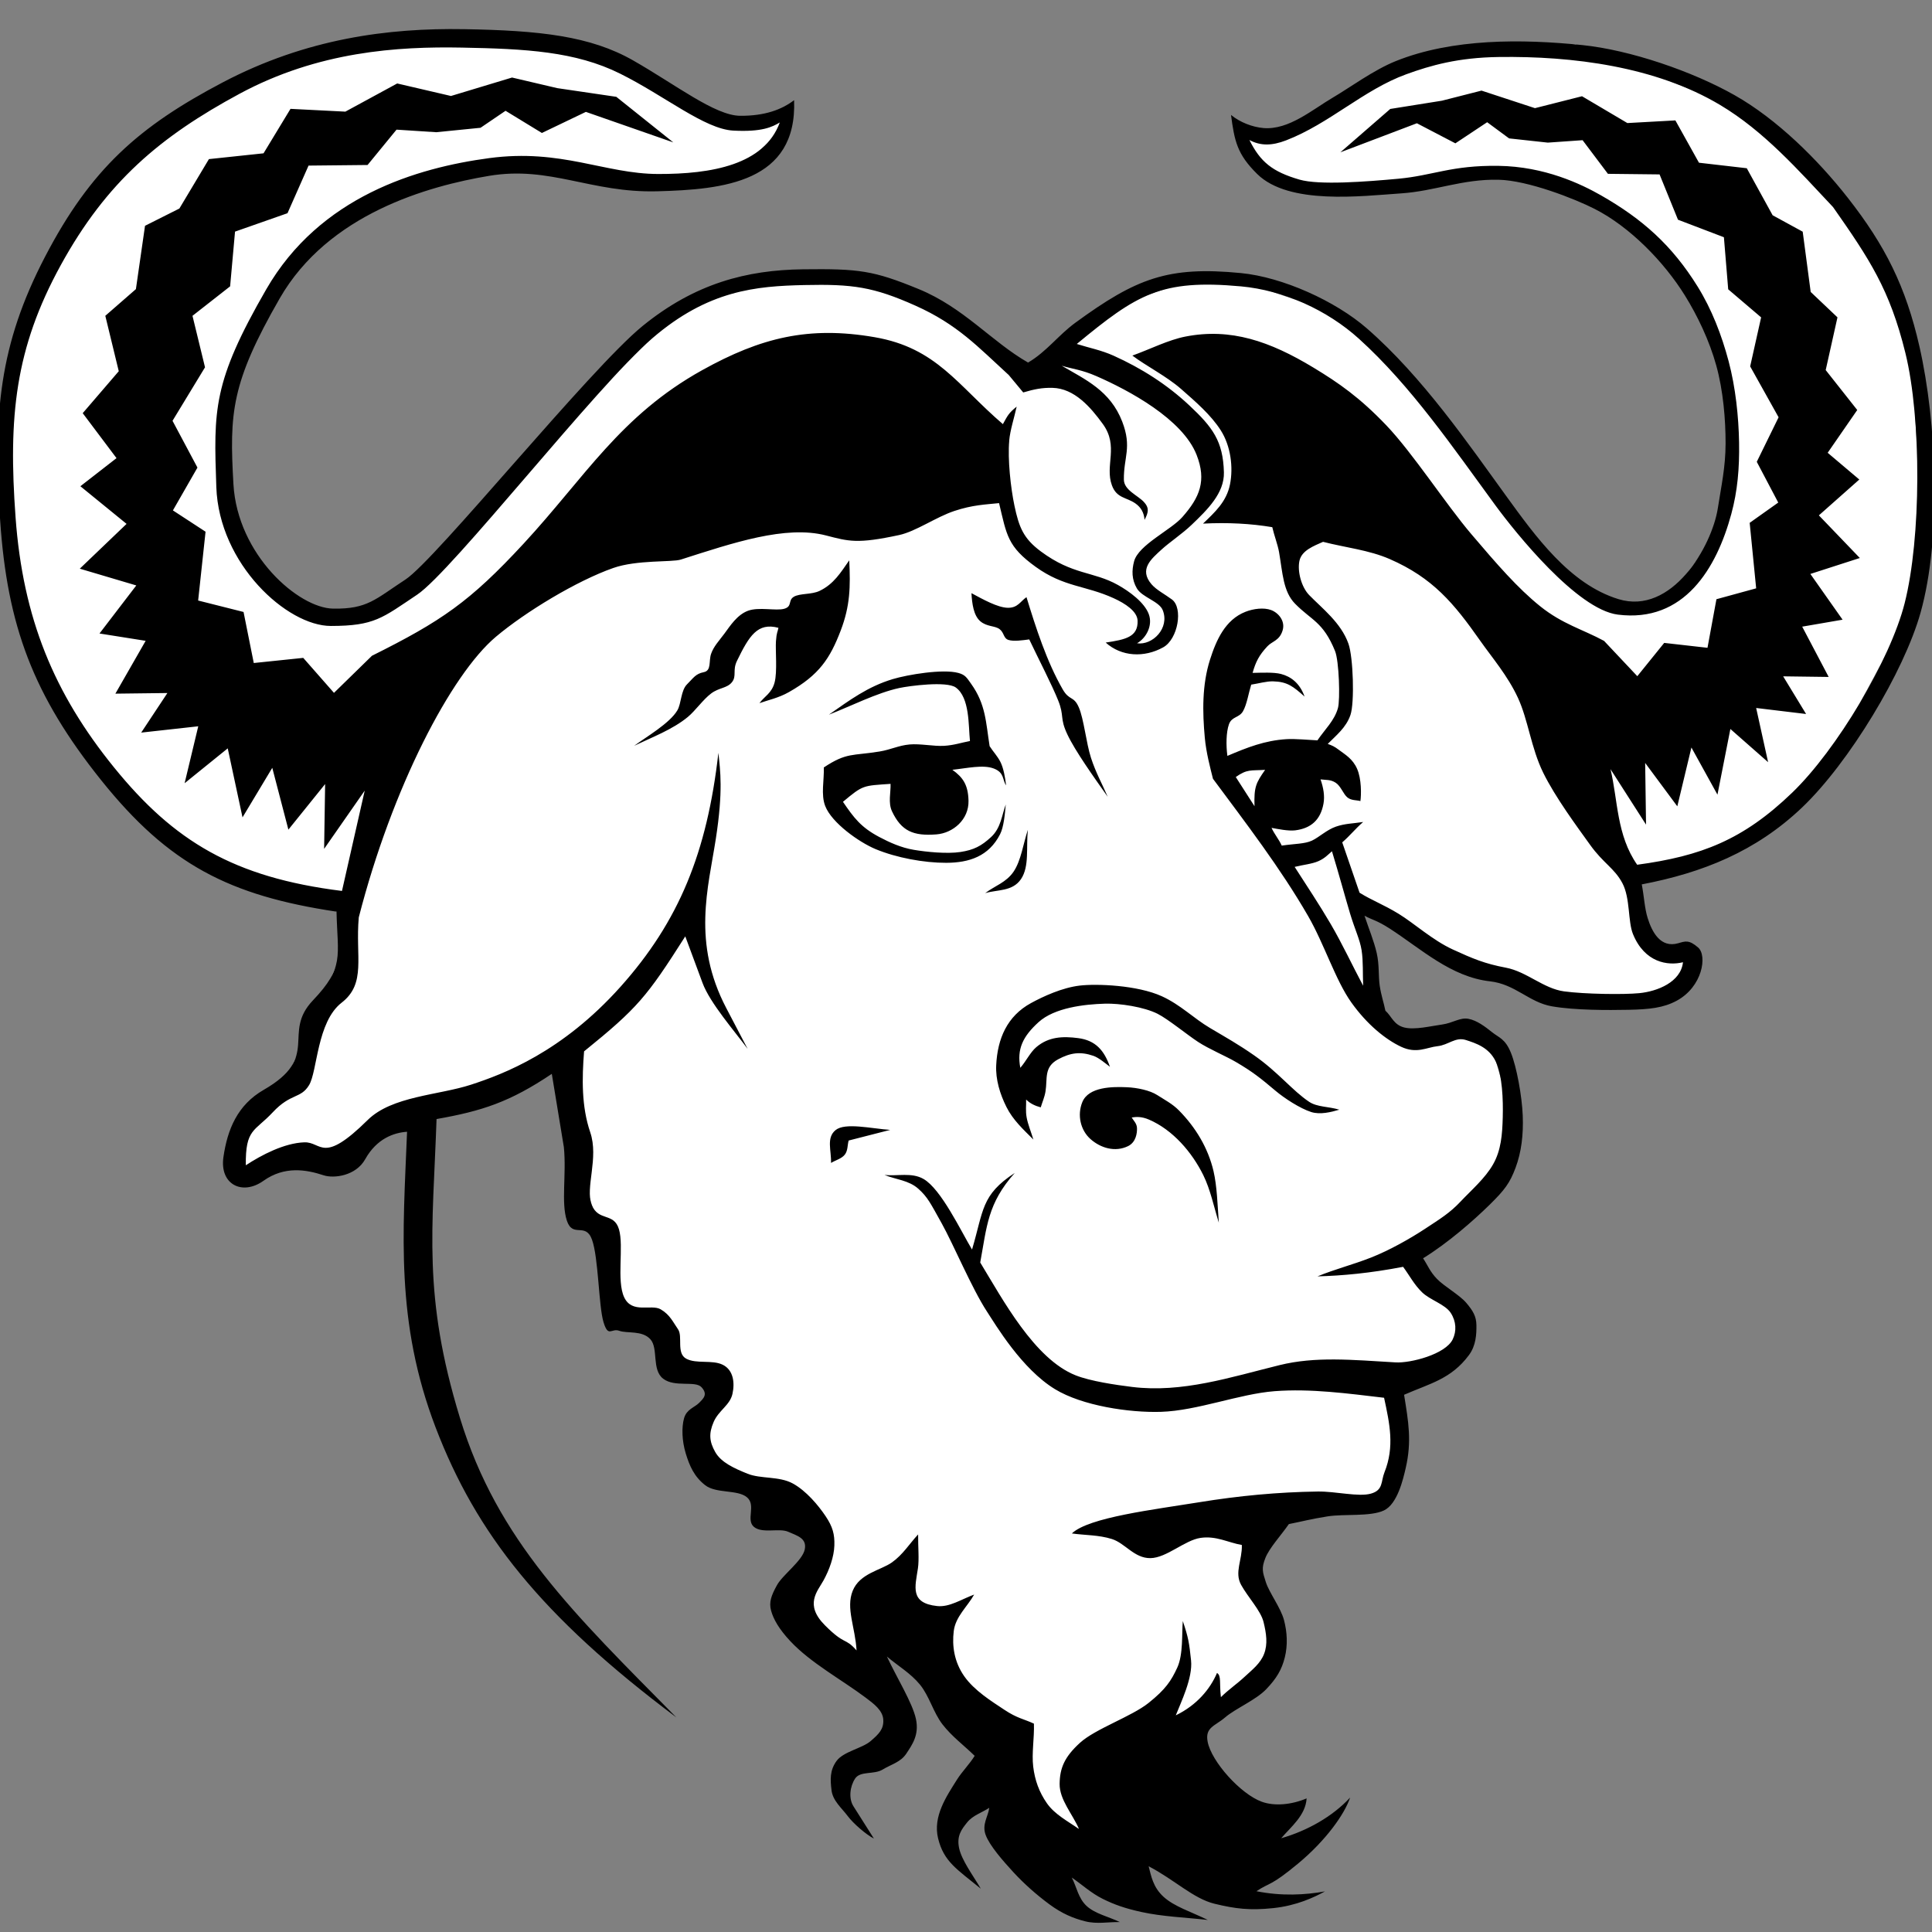 <?xml version="1.0" encoding="UTF-8" standalone="no"?>
<!-- Created with Inkscape (http://www.inkscape.org/) -->

<svg
   xmlns:dc="http://purl.org/dc/elements/1.1/"
   xmlns:cc="http://creativecommons.org/ns#"
   xmlns:rdf="http://www.w3.org/1999/02/22-rdf-syntax-ns#"
   xmlns:svg="http://www.w3.org/2000/svg"
   xmlns="http://www.w3.org/2000/svg"
   xmlns:sodipodi="http://sodipodi.sourceforge.net/DTD/sodipodi-0.dtd"
   xmlns:inkscape="http://www.inkscape.org/namespaces/inkscape"
   width="24"
   height="24"
   viewBox="0 0 6.48 6.48"
   version="1.1"
   id="svg8"
   inkscape:version="0.92.4 5da689c313, 2019-01-14"
   sodipodi:docname="text-x-makefile.svg">
  <rect x="0" y="0" width="6.48" height="6.48" fill="#808080" stroke="none"/>
  <defs
     id="defs2" />
  <sodipodi:namedview
     id="base"
     pagecolor="#232323"
     bordercolor="#666666"
     borderopacity="1.0"
     inkscape:pageopacity="1"
     inkscape:pageshadow="2"
     inkscape:zoom="22.4"
     inkscape:cx="9.8111264"
     inkscape:cy="13.641679"
     inkscape:document-units="px"
     inkscape:current-layer="layer1"
     showgrid="false"
     units="px"
     scale-x="0.27"
     inkscape:window-width="1920"
     inkscape:window-height="1016"
     inkscape:window-x="0"
     inkscape:window-y="27"
     inkscape:window-maximized="1" />
  <g
     inkscape:label="Layer 1"
     inkscape:groupmode="layer"
     id="layer1"
     transform="translate(0,-290.65)">
    <g
       id="g13829"
       transform="matrix(0.045,0,0,0.045,3.12,280.713)">
      <path
         d="m -44.797,306.427 c 0,-8.1e-4 -7.645,1.7 -7.645,1.7 0,0 4.508,-7.002 4.508,-7.002 0,0 5.162,-11.71 5.162,-11.71 0,0 -15.446,-6.733 -15.446,-6.733 0,0 -9.486,-14.952 -9.486,-14.952 0,0 -1.176,-18.922 -1.176,-18.922 0,0 7.173,-14.891 7.173,-14.891 0,0 14.95,-9.198 14.95,-9.198 0,0 18.605,-0.978 18.605,-0.978 0,0 11.343,5.713 11.343,5.713 0,0 6.428,0.423 6.428,0.423 0,0 -4.879,4.531 -4.879,4.531 0,0 -14.85,-1.5 -14.85,-1.5 0,0 -13.19,3.553 -13.19,3.553 0,0 -7.414,8.498 -7.414,8.498 0,0 -2.402,11.911 -2.402,11.911 0,0 4.897,8.981 4.897,8.981 0,0 6.712,0.8 6.712,0.8 0,0 23.86,-23.729 23.86,-23.729 0,0 12.53,-1.735 12.53,-1.735 0,0 12.409,7.031 12.409,7.031 0,0 5.584,-4.285 5.584,-4.285 0,0 8.29,-2.823 8.29,-2.823 0,0 10.156,3.442 10.156,3.442 0,0 16.974,20.489 16.974,20.489 0,0 6.156,1.144 6.156,1.144 0,0 5.103,-6.877 5.103,-6.877 0,0 -0.478,-12.55 -0.478,-12.55 0,0 -6.861,-9.793 -6.861,-9.793 0,0 -9.617,-3.248 -9.617,-3.248 0,0 -7.78,1.35 -7.78,1.35 0,0 -9.716,-0.769 -9.716,-0.769 0,0 -1.377,-3.065 -1.377,-3.065 0,0 8.046,-3.159 8.046,-3.159 0,0 6.453,-3.267 6.453,-3.267 0,0 9.882,-0.671 9.882,-0.671 0,0 14.553,5.666 14.553,5.666 0,0 10.233,14.175 10.233,14.175 0,0 1.323,20.115 1.323,20.115 0,0 -8.829,16.362 -8.829,16.362 0,0 -12.42,6.237 -12.42,6.237 0,0 0.324,4.779 0.324,4.779 0,0 3.456,0.432 3.456,0.432 0,0 -1.431,3.213 -1.431,3.213 0,0 -8.073,0.297 -8.073,0.297 0,0 -15.552,-6.885 -15.552,-6.885 0,0 2.241,9.342 2.241,9.342 0,0 7.641,0 7.641,0 0,0 2.268,7.911 2.268,7.911 0,0 -7.641,8.937 -7.641,8.937 0,0 4.131,4.914 4.131,4.914 0,0 -5.265,4.914 -5.265,4.914 0,0 -0.81,7.479 -0.81,7.479 0,0 -10.638,3.132 -10.638,3.132 0,0 2.592,8.37 2.592,8.37 0,0 -16.497,14.796 -16.497,14.796 0,0 -11.326,-14.094 -11.326,-14.094 0,0 -8.16,-0.701 -8.16,-0.701 0,0 2.326,-8.369 2.326,-8.369 0,0 -9.316,-4.279 -9.316,-4.279 0,0 0.163,-6.316 0.163,-6.316 0,0 -6.448,-6.408 -6.448,-6.408 l -5.094,-17.64 c 0,0 -16.657,5.912 -16.657,5.912 z"
         id="path2"
         style="fill:#ffffff;stroke-width:0.27"
         inkscape:connector-curvature="0" />
      <path
         style="stroke-width:0.27"
         d="m -38.994,305.177 c -0.981,0.067 -2.259,0.506 -3.116,2.042 -0.7,1.254 -2.338,1.454 -3.104,1.202 -1.275,-0.421 -2.904,-0.713 -4.482,0.411 -1.578,1.124 -3.282,0.274 -2.983,-1.776 0.299,-2.049 1.039,-3.875 3.004,-5.005 4.292,-2.469 1.309,-4.187 3.664,-6.665 2.36,-2.483 1.839,-3.242 1.76,-6.614 -7.977,-1.198 -12.497,-3.497 -17.546,-9.805 -5.048,-6.307 -7.005,-11.499 -7.528,-19.407 -0.523,-7.908 -0.07,-13.033 3.347,-19.597 3.417,-6.564 7.014,-9.724 13.248,-13.001 6.234,-3.277 12.342,-4.062 17.987,-3.966 5.646,0.095 9.408,0.509 12.598,2.329 3.19,1.82 6.108,4.11 7.968,4.127 1.861,0.017 3.127,-0.471 4.031,-1.164 0.241,6.13 -5.276,6.662 -10.211,6.792 -4.936,0.129 -7.969,-1.912 -12.515,-1.153 -4.546,0.76 -11.989,2.828 -15.615,9.139 -3.626,6.311 -3.749,8.542 -3.448,13.835 0.301,5.293 4.857,9.242 7.428,9.284 2.571,0.043 3.145,-0.702 5.396,-2.17 2.251,-1.468 13.742,-15.693 17.663,-18.888 3.921,-3.195 7.791,-4.182 11.969,-4.233 4.178,-0.051 5.246,0.09 8.615,1.472 3.37,1.381 5.44,3.924 8.157,5.479 1.389,-0.817 2.251,-2.038 3.525,-2.969 4.557,-3.33 6.924,-4.228 12.34,-3.701 3.113,0.303 7.038,2.081 9.38,4.117 4.17,3.626 7.615,8.674 10.399,12.509 2.168,2.986 4.719,6.56 8.361,7.677 3.976,1.219 6.968,-3.931 7.408,-6.788 0.249,-1.619 0.574,-3.037 0.576,-4.819 0.003,-1.782 -0.179,-3.944 -0.693,-5.801 -0.514,-1.857 -1.393,-3.704 -2.346,-5.236 -1.55,-2.493 -4.087,-5.103 -6.726,-6.445 -1.481,-0.753 -4.966,-2.123 -7.163,-2.171 -2.692,-0.058 -4.742,0.846 -7.231,1.015 -3.012,0.205 -8.393,0.883 -10.754,-1.444 -1.503,-1.481 -1.692,-2.469 -1.949,-4.4 0.664,0.547 1.592,0.907 2.419,0.977 1.886,0.159 3.652,-1.381 5.175,-2.273 1.254,-0.735 3.03,-2.049 4.677,-2.713 4.233,-1.706 9.432,-1.657 13.9,-1.2 3.581,0.366 8.224,1.959 11.365,3.737 3.156,1.785 6.197,4.795 8.424,7.633 2.802,3.57 4.334,6.634 5.349,11.087 1.297,5.687 1.657,14.23 0.089,19.837 -1.236,4.419 -5.34,11.206 -8.834,14.533 -3.446,3.282 -7.424,4.866 -11.949,5.732 0.177,0.913 0.206,1.765 0.44,2.513 0.333,1.063 0.969,2.247 2.276,1.873 0.521,-0.149 0.8,-0.279 1.487,0.322 0.687,0.601 0.329,2.923 -1.603,3.965 -0.98,0.528 -2.014,0.643 -3.583,0.674 -1.569,0.031 -4.018,0.038 -5.722,-0.26 -1.703,-0.298 -2.721,-1.65 -4.608,-1.862 -2.916,-0.326 -5.148,-2.433 -7.486,-3.939 -0.976,-0.629 -1.305,-0.635 -1.867,-0.953 0.304,0.93 0.709,1.896 0.911,2.79 0.203,0.894 0.116,1.722 0.224,2.438 0.107,0.715 0.305,1.271 0.421,1.851 0.467,0.418 0.616,1.053 1.401,1.253 0.785,0.2 2.014,-0.111 2.818,-0.219 0.803,-0.108 1.342,-0.546 1.972,-0.426 0.631,0.12 1.228,0.571 1.757,0.994 0.528,0.423 0.983,0.485 1.41,1.541 0.428,1.056 0.82,3.218 0.879,4.663 0.059,1.445 -0.103,2.749 -0.532,3.896 -0.428,1.147 -0.805,1.655 -1.964,2.791 -1.16,1.136 -3.048,2.803 -4.932,3.964 0.347,0.514 0.501,0.984 1.042,1.542 0.541,0.558 1.669,1.183 2.171,1.771 0.501,0.588 0.756,1.01 0.763,1.67 0.008,0.66 -0.024,1.517 -0.56,2.236 -1.334,1.791 -2.912,2.112 -4.831,2.954 0.323,2.015 0.586,3.454 0.12,5.466 -0.19,0.82 -0.613,2.678 -1.624,3.155 -1.011,0.477 -2.962,0.246 -4.196,0.442 -1.234,0.196 -1.925,0.383 -2.888,0.574 -0.585,0.845 -1.456,1.778 -1.754,2.536 -0.299,0.758 -0.209,1.03 0.042,1.803 0.251,0.774 1.105,1.901 1.347,2.807 0.242,0.906 0.289,1.882 0.063,2.79 -0.226,0.909 -0.613,1.568 -1.388,2.375 -0.774,0.807 -2.297,1.441 -3.056,2.095 -0.759,0.654 -1.515,0.733 -1.308,1.815 0.285,1.487 2.457,3.898 4.028,4.472 0.942,0.344 2.206,0.236 3.35,-0.247 -0.077,1.27 -1.176,2.126 -1.894,2.969 1.944,-0.556 3.83,-1.62 5.134,-3.031 -0.404,1.225 -1.796,3.192 -3.877,4.919 -2.081,1.727 -2.069,1.374 -3.103,2.061 1.888,0.379 3.643,0.277 5.106,0.014 -0.802,0.442 -2.116,1.064 -3.856,1.246 -1.741,0.183 -2.814,0.053 -4.383,-0.328 -1.569,-0.381 -3.001,-1.807 -4.902,-2.79 0.185,0.705 0.317,1.553 1.116,2.279 0.799,0.725 2.009,1.094 3.295,1.721 -1.637,-0.186 -3.357,-0.242 -4.965,-0.596 -1.191,-0.263 -1.991,-0.541 -2.862,-0.973 -0.871,-0.431 -1.543,-1.061 -2.314,-1.591 0.37,0.706 0.479,1.537 1.108,2.119 0.629,0.582 1.652,0.799 2.479,1.199 -0.863,-0.019 -1.692,0.168 -2.587,-0.057 -0.895,-0.225 -1.734,-0.578 -2.664,-1.264 -0.93,-0.685 -1.889,-1.529 -2.683,-2.392 -0.793,-0.863 -1.773,-1.981 -2.069,-2.776 -0.297,-0.796 0.178,-1.352 0.267,-2.027 -0.548,0.36 -1.222,0.558 -1.643,1.081 -0.421,0.522 -0.794,1 -0.608,1.91 0.187,0.911 1.027,2.024 1.621,3.037 -1.773,-1.45 -2.764,-2.009 -3.186,-3.758 -0.395,-1.638 0.627,-3.124 1.404,-4.363 0.386,-0.615 0.963,-1.187 1.324,-1.781 -0.801,-0.784 -1.717,-1.457 -2.403,-2.351 -0.686,-0.894 -0.975,-2.103 -1.675,-2.958 -0.701,-0.855 -1.644,-1.397 -2.465,-2.094 0.722,1.55 1.908,3.452 2.165,4.652 0.257,1.2 -0.289,1.934 -0.714,2.582 -0.426,0.648 -1.113,0.792 -1.766,1.19 -0.652,0.398 -1.666,0.084 -2.055,0.675 -0.388,0.591 -0.492,1.48 -0.121,2.065 l 1.523,2.404 c -0.561,-0.283 -1.528,-1.107 -1.963,-1.691 -0.436,-0.584 -1.104,-1.124 -1.196,-1.914 -0.092,-0.79 -0.136,-1.475 0.376,-2.179 0.512,-0.703 1.913,-0.939 2.54,-1.48 0.627,-0.541 0.979,-0.893 0.943,-1.592 -0.036,-0.699 -0.718,-1.199 -1.305,-1.64 -1.792,-1.344 -4.091,-2.583 -5.612,-4.203 -0.86,-0.915 -1.272,-1.654 -1.445,-2.286 -0.173,-0.631 0.01,-1.124 0.437,-1.9 0.427,-0.777 1.892,-1.814 2.07,-2.658 0.178,-0.843 -0.562,-1.025 -1.23,-1.322 -0.668,-0.298 -1.936,0.153 -2.555,-0.365 -0.619,-0.518 0.182,-1.605 -0.516,-2.202 -0.698,-0.596 -2.295,-0.264 -3.119,-0.905 -0.824,-0.642 -1.165,-1.438 -1.449,-2.369 -0.284,-0.931 -0.316,-1.951 -0.124,-2.625 0.193,-0.674 0.771,-0.792 1.12,-1.142 0.349,-0.349 0.652,-0.639 0.187,-1.16 -0.465,-0.521 -1.989,0.029 -2.864,-0.64 -0.876,-0.669 -0.34,-2.271 -0.959,-2.946 -0.619,-0.675 -1.73,-0.411 -2.317,-0.627 -0.586,-0.216 -0.816,0.545 -1.176,-0.658 -0.36,-1.204 -0.369,-4.793 -0.853,-6.132 -0.484,-1.339 -1.434,-0.09 -1.875,-1.422 -0.441,-1.331 -0.023,-3.459 -0.222,-5.469 l -0.9,-5.469 c -3.141,2.11 -5.215,2.773 -8.59,3.369 -0.282,8.257 -1.057,13.12 1.745,22.28 2.803,9.161 8.474,14.559 16.126,22.315 -10.097,-7.564 -14.917,-13.714 -17.934,-21.592 -3.018,-7.879 -2.438,-14.468 -2.135,-22.055 z m 53.651,-3.319 c 0.777,0.035 1.721,0.232 2.266,0.586 0.546,0.354 1.125,0.644 1.62,1.148 1.236,1.258 2.162,2.776 2.572,4.519 0.261,1.112 0.3,2.537 0.395,3.842 -0.374,-1.206 -0.625,-2.464 -1.158,-3.545 -0.84,-1.704 -2.267,-3.368 -4.039,-4.134 -0.585,-0.253 -0.975,-0.206 -1.297,-0.161 0.144,0.242 0.385,0.444 0.396,0.798 0.011,0.354 -0.069,1.047 -0.669,1.338 -0.968,0.47 -2.043,0.139 -2.791,-0.521 -0.754,-0.666 -1.01,-1.792 -0.616,-2.76 0.47,-1.153 2.261,-1.156 3.321,-1.109 z m -9.739,-1.642 c 0.097,-1.983 0.813,-3.656 2.59,-4.628 0.919,-0.503 2.335,-1.153 3.636,-1.306 1.25,-0.147 4.29,-0.039 6.119,0.795 1.404,0.641 2.361,1.639 3.594,2.368 1.233,0.73 2.11,1.219 3.284,2.037 1.802,1.256 2.858,2.638 4.108,3.467 0.601,0.398 1.446,0.339 2.243,0.583 -0.62,0.184 -1.431,0.387 -2.1,0.173 -0.834,-0.267 -2.001,-1.03 -2.648,-1.576 -1.144,-0.966 -1.737,-1.437 -2.985,-2.166 -0.745,-0.434 -1.972,-0.946 -2.791,-1.48 -0.819,-0.534 -2.242,-1.706 -3.029,-2.102 -1.001,-0.504 -2.803,-0.784 -3.917,-0.751 -1.535,0.045 -3.757,0.298 -4.945,1.376 -1.18,1.071 -1.628,2.014 -1.362,3.405 0.444,-0.512 0.74,-1.155 1.186,-1.536 0.922,-0.788 1.981,-0.826 3.129,-0.677 1.29,0.168 1.939,0.913 2.365,2.137 -0.287,-0.211 -0.814,-0.673 -1.23,-0.816 -0.977,-0.337 -1.715,-0.233 -2.63,0.257 -1.08,0.579 -0.786,1.437 -0.942,2.391 -0.071,0.44 -0.237,0.794 -0.356,1.191 -0.406,-0.107 -0.782,-0.276 -1.089,-0.581 0.013,0.446 -0.052,0.835 0.039,1.336 0.091,0.501 0.335,1.096 0.502,1.644 -0.752,-0.752 -1.521,-1.453 -2.007,-2.424 -0.486,-0.972 -0.816,-2.05 -0.764,-3.117 z m 1.301,-14.434 c 0.554,-0.823 0.717,-2.085 1.058,-3.111 -0.137,1.3 0.126,2.729 -0.508,3.67 -0.634,0.941 -1.749,0.776 -2.672,1.05 0.718,-0.548 1.567,-0.787 2.122,-1.609 z m -13.271,19.269 c 0.712,-0.576 2.632,-0.116 4.069,-0.013 -1.032,0.264 -2.065,0.529 -3.097,0.793 -0.096,0.351 -0.053,0.754 -0.288,1.053 -0.236,0.3 -0.684,0.411 -1.026,0.616 0.034,-0.923 -0.369,-1.874 0.343,-2.449 z m 10.123,-40.019 c 0.858,0.462 1.946,1.072 2.703,1.091 0.757,0.019 0.956,-0.495 1.401,-0.792 0.701,2.286 1.506,4.797 2.699,6.871 0.5,0.869 0.819,0.465 1.199,1.338 0.38,0.873 0.548,2.649 0.909,3.765 0.361,1.115 0.831,1.936 1.247,2.904 -1.055,-1.495 -2.418,-3.401 -3.006,-4.645 -0.588,-1.244 -0.211,-1.352 -0.687,-2.537 -0.476,-1.185 -1.437,-3.032 -2.156,-4.547 -0.515,0.068 -1.152,0.162 -1.543,0.041 -0.391,-0.121 -0.313,-0.537 -0.667,-0.806 -0.354,-0.269 -0.949,-0.165 -1.444,-0.594 -0.496,-0.429 -0.609,-1.31 -0.653,-2.089 z m -4.617,11.278 c 0.807,-0.071 1.809,0.146 2.565,0.103 0.756,-0.043 1.295,-0.239 1.943,-0.359 -0.12,-1.138 -0.006,-3.23 -1.057,-3.99 -0.679,-0.491 -3.467,-0.121 -4.211,0.039 -1.676,0.361 -3.627,1.361 -5.247,1.987 1.553,-1.085 2.895,-2.09 4.757,-2.65 1.12,-0.337 3.733,-0.774 4.888,-0.462 0.528,0.142 0.634,0.361 0.954,0.808 1.1,1.536 1.097,2.863 1.382,4.652 0.281,0.437 0.579,0.729 0.807,1.18 0.227,0.451 0.355,1.16 0.419,1.74 -0.288,-0.417 -0.112,-0.941 -0.909,-1.252 -0.798,-0.311 -2.019,-0.021 -3.094,0.092 0.784,0.565 1.173,1.11 1.203,2.305 0.035,1.403 -1.153,2.414 -2.394,2.51 -1.722,0.134 -2.61,-0.245 -3.307,-1.717 -0.305,-0.645 -0.084,-1.42 -0.109,-2.049 -2.07,0.144 -2.036,0.076 -3.548,1.338 0.822,1.204 1.34,1.897 2.699,2.618 0.762,0.404 1.625,0.798 2.569,0.958 0.944,0.161 2.493,0.316 3.485,0.164 0.992,-0.152 1.554,-0.436 2.29,-1.116 0.736,-0.68 0.803,-1.655 1.091,-2.425 -0.065,0.741 -0.15,1.685 -0.426,2.223 -0.837,1.634 -2.284,2.119 -4.013,2.124 -1.659,0.005 -3.711,-0.377 -5.254,-1.017 -1.234,-0.511 -3.279,-1.96 -3.765,-3.218 -0.332,-0.86 -0.069,-1.915 -0.104,-2.872 1.709,-1.136 2.131,-0.857 4.153,-1.189 0.846,-0.139 1.427,-0.453 2.234,-0.524 z m -9.952,-7.695 c 0.048,-0.681 0.123,-0.666 0.185,-0.999 -1.557,-0.416 -2.181,0.593 -3.093,2.469 -0.342,0.702 -0.004,1.119 -0.37,1.581 -0.366,0.462 -0.956,0.397 -1.55,0.841 -0.594,0.443 -1.183,1.292 -1.739,1.752 -1.14,0.943 -2.681,1.518 -4.004,2.152 0.903,-0.666 2.656,-1.677 3.223,-2.645 0.301,-0.513 0.256,-1.481 0.724,-1.943 0.468,-0.462 0.632,-0.781 1.236,-0.899 0.604,-0.118 0.361,-0.818 0.556,-1.375 0.195,-0.557 0.583,-0.952 0.996,-1.508 0.413,-0.556 0.934,-1.391 1.75,-1.695 0.816,-0.303 2.088,0.025 2.705,-0.15 0.617,-0.175 0.263,-0.623 0.711,-0.893 0.449,-0.269 1.322,-0.151 1.922,-0.439 1.063,-0.511 1.571,-1.364 2.211,-2.278 0.093,1.966 0.07,3.382 -0.636,5.232 -0.796,2.082 -1.602,3.308 -3.86,4.589 -0.778,0.441 -1.552,0.594 -2.198,0.825 0.376,-0.513 0.914,-0.736 1.129,-1.539 0.214,-0.804 0.054,-2.398 0.102,-3.079 z m 36.46,9.587 c -1.074,0.07 -1.328,-0.071 -2.188,0.535 0.466,0.725 0.931,1.449 1.396,2.174 -0.041,-1.43 0.098,-1.717 0.791,-2.709 z m -2.813,-1.04 c 1.487,-0.633 2.783,-1.146 4.401,-1.247 0.649,-0.041 1.655,0.06 2.31,0.089 0.558,-0.821 1.269,-1.469 1.529,-2.407 0.173,-0.622 0.087,-3.508 -0.218,-4.257 -0.89,-2.181 -1.754,-2.273 -2.979,-3.522 -0.889,-0.906 -0.924,-2.285 -1.19,-3.831 -0.097,-0.568 -0.376,-1.286 -0.507,-1.872 -1.601,-0.27 -3.322,-0.359 -5.163,-0.266 0.893,-0.856 1.756,-1.639 2.012,-2.925 0.256,-1.286 0.048,-2.867 -0.683,-4.019 -0.731,-1.153 -1.898,-2.157 -2.97,-3.097 -1.072,-0.939 -2.609,-1.715 -3.624,-2.483 1.321,-0.473 2.67,-1.168 3.964,-1.419 3.371,-0.654 6.276,0.346 9.527,2.312 1.891,1.143 3.454,2.23 5.431,4.299 1.976,2.069 4.427,5.864 6.34,8.114 1.913,2.25 3.457,4.03 5.126,5.372 1.669,1.342 3.18,1.725 4.769,2.587 l 2.478,2.631 2.005,-2.481 3.226,0.365 0.667,-3.621 2.961,-0.811 -0.483,-4.882 2.129,-1.511 -1.6,-3.037 1.626,-3.319 -2.119,-3.794 0.817,-3.653 -2.454,-2.091 -0.32,-3.882 -3.423,-1.306 -1.373,-3.377 -3.849,-0.043 -1.888,-2.507 -2.591,0.181 -2.888,-0.315 -1.633,-1.206 -2.37,1.574 -2.868,-1.496 -5.702,2.165 3.717,-3.232 3.851,-0.615 2.95,-0.752 3.984,1.308 3.507,-0.888 3.381,1.999 3.578,-0.198 1.758,3.154 3.563,0.411 1.928,3.506 2.241,1.223 0.595,4.492 1.996,1.893 -0.877,3.93 2.351,2.976 -2.204,3.189 2.357,1.993 -3.013,2.671 3.052,3.178 -3.686,1.189 2.401,3.409 -3.01,0.519 1.974,3.748 -3.393,-0.045 1.709,2.807 -3.721,-0.448 0.89,4.039 -2.812,-2.474 -0.963,4.895 -1.941,-3.515 -1.051,4.384 -2.396,-3.233 0.065,4.597 -2.648,-4.133 c 0.558,2.345 0.447,4.913 1.987,7.124 4.773,-0.646 7.892,-1.848 11.548,-5.367 3.33,-3.204 7.311,-9.886 8.388,-14.123 1.23,-4.836 1.268,-13.729 0.056,-18.653 -1.166,-4.74 -2.681,-7.004 -5.388,-10.872 -2.588,-2.748 -5.133,-5.652 -8.417,-7.612 -4.821,-2.877 -11.003,-3.653 -16.498,-3.578 -3.042,0.042 -5.08,0.626 -6.899,1.287 -3.181,1.157 -5.725,3.68 -8.959,4.927 -1.055,0.406 -1.9,0.419 -2.731,-0.025 0.813,1.627 1.698,2.357 3.726,2.949 1.467,0.428 4.968,0.157 7.378,-0.065 2.587,-0.239 3.937,-1.008 7.458,-0.96 3.439,0.047 6.164,1.354 7.653,2.205 3.074,1.758 5.278,3.708 7.194,6.796 1.052,1.696 1.789,3.61 2.308,5.563 0.519,1.953 0.746,4.14 0.779,6.052 0.033,1.912 -0.113,3.619 -0.581,5.339 -1.094,4.028 -3.507,8.126 -8.463,7.493 -3.033,-0.388 -7.606,-6.081 -9.137,-8.17 -3.09,-4.216 -6.27,-8.88 -10.153,-12.391 -2.367,-2.14 -5.609,-3.612 -8.792,-3.904 -5.972,-0.546 -7.743,0.588 -12.237,4.293 0.914,0.292 1.807,0.453 2.744,0.875 2.08,0.937 3.982,2.148 5.641,3.702 1.739,1.628 2.519,2.659 2.58,4.991 0.041,1.548 -1.233,2.79 -2.401,3.907 -0.714,0.684 -1.66,1.31 -2.239,1.841 -0.767,0.704 -1.716,1.475 -0.753,2.597 0.362,0.422 0.991,0.74 1.522,1.134 0.842,0.625 0.457,2.948 -0.653,3.564 -1.42,0.788 -3.116,0.7 -4.287,-0.355 1.478,-0.221 2.416,-0.417 2.378,-1.626 -0.022,-0.701 -0.913,-1.283 -1.787,-1.681 -2.108,-0.961 -3.701,-0.819 -5.799,-2.329 -2.119,-1.526 -2.166,-2.361 -2.739,-4.757 -1.022,0.107 -1.963,0.13 -3.329,0.583 -1.366,0.452 -2.877,1.529 -4.117,1.796 -3.124,0.672 -3.747,0.473 -5.457,0.03 -3.011,-0.779 -6.93,0.555 -10.824,1.8 -0.647,0.207 -3.266,0.007 -5.029,0.626 -2.723,0.955 -6.543,3.269 -8.749,5.127 -3.343,2.816 -7.737,11.243 -10.219,20.915 -0.261,2.94 0.575,4.921 -1.277,6.357 -1.852,1.436 -1.801,5.115 -2.429,6.147 -0.628,1.032 -1.355,0.576 -2.707,2.025 -1.352,1.449 -2.04,1.207 -2.006,3.947 1.165,-0.766 2.864,-1.656 4.355,-1.71 1.321,-0.048 1.335,1.691 4.725,-1.66 1.813,-1.793 5.296,-1.848 7.713,-2.639 2.417,-0.791 6.772,-2.421 11.135,-7.297 4.362,-4.877 6.449,-10.011 7.295,-17.433 0.135,1.316 0.369,2.8 -0.195,6.43 -0.563,3.63 -1.778,7.707 0.781,12.591 l 1.594,3.043 c -0.949,-1.295 -2.803,-3.408 -3.361,-4.913 l -1.287,-3.473 c -2.88,4.522 -3.542,5.331 -7.543,8.571 -0.159,2.01 -0.198,4.106 0.458,6.029 0.657,1.923 -0.39,4.14 0.11,5.406 0.5,1.267 1.656,0.546 2.033,1.828 0.377,1.282 -0.197,3.817 0.388,5.067 0.585,1.25 2.021,0.491 2.718,0.895 0.696,0.404 0.924,0.957 1.296,1.489 0.372,0.531 -0.146,1.786 0.612,2.193 0.757,0.408 1.938,0.062 2.725,0.454 0.788,0.391 0.907,1.332 0.718,2.174 -0.189,0.843 -1.031,1.229 -1.4,2.086 -0.369,0.857 -0.328,1.453 0.116,2.24 0.444,0.787 1.427,1.22 2.406,1.618 0.98,0.397 2.356,0.174 3.367,0.723 1.011,0.549 1.919,1.643 2.453,2.439 0.534,0.795 0.682,1.356 0.655,2.192 -0.028,0.836 -0.367,1.799 -0.813,2.607 -0.446,0.808 -1.431,1.79 0.106,3.333 1.537,1.542 1.481,0.877 2.361,1.878 -0.096,-1.73 -0.811,-3.14 -0.288,-4.443 0.523,-1.303 2.093,-1.529 2.921,-2.115 0.828,-0.586 1.304,-1.391 1.956,-2.087 -0.009,0.895 0.086,1.857 -0.015,2.531 -0.207,1.37 -0.612,2.587 1.43,2.806 0.92,0.099 1.793,-0.498 2.761,-0.856 -0.507,0.908 -1.389,1.638 -1.521,2.725 -0.133,1.086 0.027,2.28 0.779,3.358 0.752,1.078 2.052,1.878 3.004,2.511 0.952,0.634 1.462,0.684 2.193,1.027 0.036,1.068 -0.174,2.199 -0.053,3.205 0.122,1.006 0.439,1.896 1.02,2.728 0.582,0.832 1.516,1.309 2.395,1.924 -0.482,-1.122 -1.46,-2.187 -1.446,-3.367 0.013,-1.18 0.367,-2.016 1.518,-3.063 1.151,-1.047 3.845,-1.955 5.115,-2.973 1.27,-1.018 1.68,-1.642 2.136,-2.63 0.456,-0.988 0.329,-2.581 0.413,-3.47 0.418,1.245 0.478,1.632 0.614,2.934 0.137,1.302 -0.759,3.129 -1.138,4.093 1.571,-0.759 2.569,-1.972 3.072,-3.158 0.337,0.2 0.167,0.748 0.291,1.803 0.56,-0.557 1.197,-0.986 1.76,-1.512 0.564,-0.525 1.182,-0.988 1.462,-1.721 0.279,-0.734 0.165,-1.514 -0.043,-2.366 -0.208,-0.852 -1.161,-1.841 -1.674,-2.773 -0.512,-0.932 0.091,-1.847 0.056,-2.97 -1.026,-0.176 -1.898,-0.699 -3.077,-0.529 -1.18,0.17 -2.532,1.494 -3.738,1.509 -1.206,0.015 -1.883,-1.115 -2.872,-1.425 -0.989,-0.31 -1.989,-0.276 -2.983,-0.415 1.259,-1.206 6.147,-1.781 9.49,-2.326 2.942,-0.48 5.861,-0.757 8.841,-0.799 1.331,-0.019 3.042,0.421 3.966,0.155 0.925,-0.265 0.728,-0.895 1.002,-1.582 0.767,-1.919 0.389,-3.628 -0.028,-5.561 -2.676,-0.314 -5.464,-0.698 -8.16,-0.491 -2.636,0.203 -5.757,1.456 -8.476,1.54 -2.364,0.073 -5.864,-0.453 -7.893,-1.69 -2.48,-1.512 -4.399,-4.758 -5.08,-5.801 -1.109,-1.698 -2.509,-5.029 -3.36,-6.552 -0.851,-1.523 -1.039,-1.949 -1.747,-2.585 -0.708,-0.636 -1.678,-0.685 -2.517,-1.027 0.967,0.099 2.023,-0.207 2.902,0.296 1.32,0.757 2.797,3.896 3.619,5.262 0.87,-2.917 0.667,-4.064 3.185,-5.709 -2.029,2.274 -2.08,3.997 -2.574,6.675 1.688,2.77 4.034,7.181 7.103,8.406 1.109,0.443 3.013,0.72 4.212,0.868 3.731,0.462 7.329,-0.72 10.994,-1.625 2.678,-0.661 5.396,-0.395 8.654,-0.204 1.106,0.065 3.714,-0.6 4.254,-1.719 0.292,-0.603 0.27,-1.329 -0.149,-1.972 -0.419,-0.643 -1.536,-0.954 -2.135,-1.533 -0.599,-0.579 -0.943,-1.266 -1.414,-1.899 -2.488,0.477 -4.535,0.661 -6.381,0.711 1.325,-0.546 2.596,-0.857 3.974,-1.396 1.379,-0.539 2.944,-1.424 4.057,-2.159 1.113,-0.735 1.823,-1.161 2.628,-2.016 0.805,-0.855 1.837,-1.736 2.43,-2.782 0.594,-1.045 0.686,-2.215 0.719,-3.509 0.033,-1.294 -0.023,-3.109 -0.522,-4.151 -0.498,-1.042 -1.46,-1.358 -2.232,-1.605 -0.772,-0.247 -1.301,0.377 -2.105,0.461 -0.804,0.084 -1.555,0.591 -2.717,0.044 -1.162,-0.546 -2.54,-1.659 -3.715,-3.31 -1.175,-1.651 -2.014,-4.35 -3.212,-6.427 -2.064,-3.579 -4.636,-6.923 -7.096,-10.239 -0.203,-0.818 -0.507,-1.948 -0.608,-3.057 -0.177,-1.933 -0.21,-3.941 0.39,-5.826 0.46,-1.444 1.129,-2.969 2.64,-3.561 0.605,-0.237 1.37,-0.331 1.911,-0.131 0.541,0.2 1.072,0.811 0.859,1.516 -0.234,0.775 -0.771,0.796 -1.136,1.188 -0.62,0.664 -0.868,1.152 -1.102,1.98 0.67,-0.011 1.575,-0.062 2.125,0.083 0.718,0.189 1.386,0.665 1.75,1.682 -0.856,-0.76 -1.282,-1.108 -2.351,-1.135 -0.49,-0.012 -1.085,0.163 -1.627,0.245 -0.203,0.659 -0.322,1.467 -0.608,1.976 -0.286,0.51 -0.843,0.387 -1.052,0.983 -0.209,0.595 -0.221,1.563 -0.116,2.344 z m 7.483,-0.893 c 0.328,0.129 0.453,0.158 0.869,0.474 0.416,0.316 0.989,0.632 1.318,1.387 0.33,0.756 0.314,1.924 0.244,2.4 -0.289,-0.085 -0.683,-0.028 -0.983,-0.284 -0.299,-0.256 -0.477,-0.836 -0.861,-1.085 -0.384,-0.248 -0.704,-0.194 -1.128,-0.248 0.218,0.62 0.324,1.24 0.222,1.802 -0.22,1.227 -0.941,1.849 -2.109,1.996 -0.51,0.064 -1.32,-0.104 -1.764,-0.185 0.206,0.46 0.554,0.862 0.76,1.322 0.988,-0.143 1.72,-0.123 2.251,-0.371 0.531,-0.248 1.101,-0.805 1.782,-1.041 0.682,-0.236 1.29,-0.232 2.036,-0.348 -0.588,0.506 -0.973,1.013 -1.56,1.519 0.43,1.251 0.861,2.502 1.291,3.752 0.912,0.571 1.768,0.872 2.918,1.576 1.15,0.705 2.529,1.966 4.027,2.654 1.498,0.688 2.389,1.062 3.954,1.357 1.565,0.295 2.81,1.562 4.349,1.768 1.54,0.206 4.416,0.248 5.603,0.132 1.347,-0.131 3.098,-0.827 3.255,-2.304 -1.13,0.279 -2.855,0.029 -3.726,-2.097 -0.387,-0.944 -0.197,-2.68 -0.789,-3.796 -0.592,-1.116 -1.416,-1.475 -2.402,-2.85 -0.986,-1.375 -2.598,-3.545 -3.503,-5.388 -0.904,-1.842 -1.118,-3.93 -1.883,-5.581 -0.765,-1.651 -1.919,-2.984 -2.814,-4.257 -1.953,-2.781 -3.528,-4.682 -6.746,-6.084 -1.548,-0.675 -3.31,-0.855 -4.964,-1.282 -0.673,0.302 -1.597,0.635 -1.761,1.422 -0.164,0.788 0.151,1.951 0.723,2.542 0.957,0.988 2.374,2.057 2.931,3.628 0.358,1.008 0.462,4.388 0.152,5.305 -0.322,0.952 -1.07,1.528 -1.692,2.162 z m 0.312,8 c -0.299,0.258 -0.527,0.523 -1.008,0.737 -0.48,0.214 -1.136,0.269 -1.774,0.429 0.894,1.392 1.833,2.798 2.689,4.261 0.857,1.463 1.599,3.065 2.417,4.597 -0.039,-0.878 0.013,-1.814 -0.114,-2.635 -0.128,-0.82 -0.499,-1.538 -0.868,-2.77 -0.368,-1.231 -0.821,-2.907 -1.343,-4.619 z M 5.89,253.672 c -0.126,1.369 0.106,3.509 0.389,4.849 0.34,1.604 0.667,2.436 1.969,3.403 2.384,1.77 3.906,1.472 5.74,2.498 0.873,0.488 1.979,1.307 2.301,2.172 0.323,0.865 -0.213,1.805 -0.875,2.174 1.157,0.172 2.455,-1.133 1.914,-2.472 -0.267,-0.659 -1.537,-0.953 -1.926,-1.618 -0.389,-0.665 -0.388,-1.35 -0.205,-2.025 0.331,-1.218 2.74,-2.324 3.591,-3.287 1.31,-1.481 1.813,-2.72 1.071,-4.628 -1.042,-2.68 -5.067,-4.83 -7.477,-5.882 -1.103,-0.481 -1.722,-0.516 -2.582,-0.774 1.762,1.032 3.619,1.855 4.51,4.163 0.744,1.928 0.1,2.654 0.124,4.332 0.012,0.778 1.036,1.167 1.491,1.659 0.396,0.427 0.364,0.745 0.048,1.335 -0.035,-0.532 -0.262,-0.929 -0.671,-1.219 -0.674,-0.478 -1.401,-0.375 -1.76,-1.356 -0.545,-1.49 0.536,-2.902 -0.68,-4.575 -0.91,-1.252 -2.119,-2.653 -3.752,-2.69 -0.772,-0.018 -1.353,0.099 -2.178,0.343 l -1.1,-1.324 -0.025,-0.017 c -2.237,-2.042 -3.768,-3.725 -6.907,-5.128 -3.139,-1.403 -4.686,-1.616 -8.284,-1.536 -3.599,0.08 -7.17,0.381 -11.339,3.975 -4.168,3.595 -14.91,17.359 -17.516,19.101 -2.605,1.742 -3.182,2.332 -6.437,2.333 -3.255,8.1e-4 -8.335,-4.604 -8.534,-10.358 -0.199,-5.755 -0.279,-7.8 3.721,-14.732 4,-6.933 11.247,-9.061 16.624,-9.78 5.377,-0.719 8.608,1.175 12.586,1.184 3.977,0.009 7.908,-0.677 9.067,-3.84 -0.567,0.338 -1.327,0.718 -3.465,0.606 -2.137,-0.112 -5.101,-2.587 -8.435,-4.245 -3.334,-1.658 -7.043,-1.852 -11.802,-1.942 -4.758,-0.09 -10.696,0.274 -16.578,3.449 -5.882,3.175 -9.897,6.545 -13.309,12.76 -3.412,6.215 -3.921,11.29 -3.371,18.815 0.55,7.525 2.871,13.122 7.34,18.629 4.469,5.508 8.935,8.203 16.988,9.205 l 1.695,-7.478 -3.026,4.343 0.075,-4.831 -2.738,3.397 -1.201,-4.607 -2.218,3.693 -1.102,-5.144 -3.214,2.599 1.017,-4.244 -4.253,0.471 1.953,-2.95 -3.877,0.047 2.256,-3.938 -3.44,-0.546 2.743,-3.582 -4.212,-1.249 3.487,-3.339 -3.443,-2.806 2.693,-2.095 -2.519,-3.351 2.687,-3.127 -1.003,-4.13 2.281,-1.989 0.679,-4.72 2.56,-1.286 2.203,-3.684 4.071,-0.432 2.009,-3.314 4.089,0.208 3.864,-2.1 4.008,0.933 4.552,-1.375 3.371,0.79 4.4,0.647 4.248,3.397 -6.516,-2.274 -3.278,1.572 -2.709,-1.654 -1.865,1.267 -3.301,0.33 -2.96,-0.191 -2.158,2.634 -4.399,0.045 -1.569,3.549 -3.911,1.372 -0.366,4.079 -2.805,2.197 0.934,3.838 -2.422,3.987 1.858,3.487 -1.829,3.191 2.433,1.588 -0.552,5.129 3.384,0.853 0.762,3.805 3.687,-0.383 2.291,2.607 2.831,-2.765 c 5.161,-2.574 7.287,-4.013 11.309,-8.364 4.579,-4.953 7.203,-9.532 13.303,-12.922 4.375,-2.432 7.943,-3.308 12.857,-2.458 4.614,0.797 6.159,3.565 9.557,6.48 0.36,-0.652 0.433,-0.825 1.027,-1.305 -0.186,0.847 -0.482,1.725 -0.558,2.539 z"
         id="path4"
         inkscape:connector-curvature="0" />
    </g>
  </g>
</svg>
